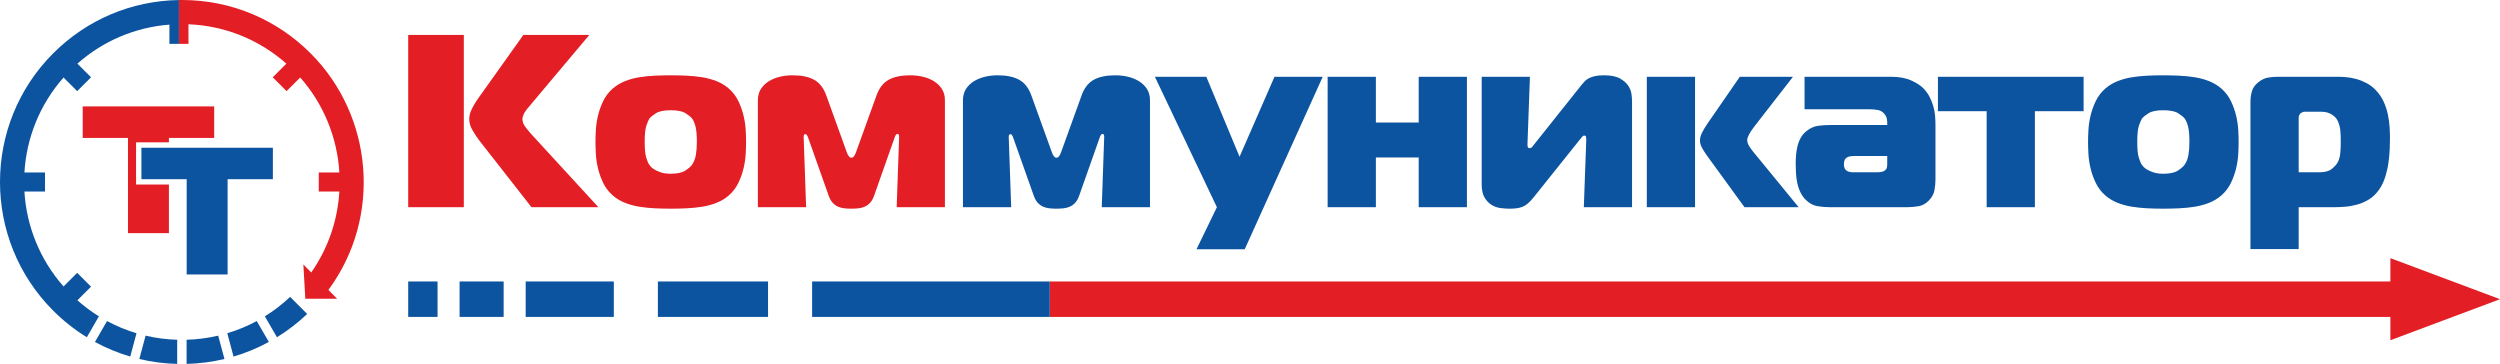 <?xml version="1.0" encoding="UTF-8"?>
<!DOCTYPE svg PUBLIC "-//W3C//DTD SVG 1.1//EN" "http://www.w3.org/Graphics/SVG/1.1/DTD/svg11.dtd">
<!-- Creator: CorelDRAW 2019 (64-Bit) -->
<svg xmlns="http://www.w3.org/2000/svg" xml:space="preserve" width="176.167mm" height="25.643mm" version="1.1" style="shape-rendering:geometricPrecision; text-rendering:geometricPrecision; image-rendering:optimizeQuality; fill-rule:evenodd; clip-rule:evenodd"
viewBox="0 0 17616.74 2564.3"
 xmlns:xlink="http://www.w3.org/1999/xlink">
 <defs>
  <style type="text/css">
   <![CDATA[
    .fil4 {fill:#E31E24}
    .fil5 {fill:#0C54A0}
    .fil0 {fill:#E31E24;fill-rule:nonzero}
    .fil2 {fill:#E31E24;fill-rule:nonzero}
    .fil1 {fill:#0C54A0;fill-rule:nonzero}
    .fil3 {fill:#0C54A0;fill-rule:nonzero}
   ]]>
  </style>
 </defs>
 <g id="Слой_x0020_1">
  <g id="_5673612112">
   <g>
    <g>
     <polygon class="fil0" points="16844.26,2233.19 16844.26,2397.52 17616.74,2108.31 16844.26,1819.11 16844.26,1983.44 7397.36,1983.44 7397.36,2233.19 "/>
     <path class="fil1" d="M4635.9 2233.18l776.3 0 0 -249.75 -776.3 0 0 249.75zm1086.84 0l1674.62 0 0 -249.75 -1674.62 0 0 249.75zm-2846.24 0l206.77 0 0 -249.75 -206.77 0 0 249.75zm362.04 0l310.52 0 0 -249.75 -310.52 0 0 249.75zm465.79 0l621.03 0 0 -249.75 -621.03 0 0 249.75z"/>
    </g>
    <g>
     <path class="fil2" d="M3745.26 1460.1l-367.63 -469.93c-15.02,-19.65 -30.62,-43.06 -46.82,-70.23 -16.18,-27.16 -24.27,-54.05 -24.27,-80.64 0,-23.12 6.06,-46.82 18.2,-71.09 12.15,-24.27 24.58,-45.67 37.28,-64.16l326.01 -457.79 464.73 0 -421.37 501.15c-23.12,26.58 -37.29,46.81 -42.5,60.68 -5.2,13.89 -7.8,23.7 -7.8,29.49 0,19.64 7.52,39.31 22.55,58.95 15.03,19.66 28.9,36.41 41.62,50.3l471.65 513.27 -471.65 0zm-868.76 -1213.84l391.88 0 0 1213.84 -391.88 0 0 -1213.84zm1666.4 754.31c0,50.87 3.77,88.15 11.29,111.85 7.52,23.69 14.72,40.18 21.67,49.42 1.16,2.31 4.91,6.94 11.26,13.88 6.37,6.92 15.61,13.87 27.75,20.81 12.15,6.92 27.18,13.29 45.08,19.07 17.92,5.77 40.19,8.66 66.77,8.66 46.25,0 80.63,-7.52 103.18,-22.53 22.53,-15.03 37.85,-28.32 45.94,-39.89 13.89,-19.65 23.12,-43.06 27.75,-70.23 4.63,-27.16 6.95,-57.51 6.95,-91.04 0,-48.54 -3.18,-84.96 -9.55,-109.25 -6.35,-24.27 -14.15,-42.76 -23.41,-55.48 -9.24,-11.57 -24.84,-24.27 -46.82,-38.15 -21.95,-13.87 -56.65,-20.81 -104.04,-20.81 -47.39,0 -82.07,6.94 -104.04,20.81 -21.96,13.88 -37.57,26.58 -46.82,38.15 -5.78,9.24 -12.72,25.44 -20.81,48.56 -8.09,23.1 -12.15,61.83 -12.15,116.17zm183.82 -469.93c35.84,0 72.83,0.88 110.99,2.6 38.13,1.74 75.14,5.51 110.96,11.28 35.84,5.78 69.66,15.04 101.46,27.73 31.79,12.72 60.4,30.07 85.84,52.05 28.9,25.41 51.43,55.19 67.63,89.29 16.18,34.1 28.3,68.49 36.41,103.18 8.09,34.68 13.01,68.21 14.73,100.57 1.74,32.38 2.6,60.11 2.6,83.23 0,23.12 -0.86,50.87 -2.6,83.23 -1.72,32.38 -6.64,65.91 -14.73,100.59 -8.11,34.67 -20.23,69.08 -36.41,103.18 -16.2,34.1 -38.73,63.86 -67.63,89.29 -25.44,21.96 -54.05,39.31 -85.84,52.03 -31.8,12.71 -65.62,21.95 -101.46,27.75 -35.82,5.77 -72.83,9.52 -110.96,11.26 -38.16,1.74 -75.15,2.6 -110.99,2.6 -36.99,0 -74.26,-0.86 -111.85,-2.6 -37.56,-1.74 -74.26,-5.49 -110.1,-11.26 -35.84,-5.8 -69.66,-15.04 -101.44,-27.75 -31.81,-12.72 -60.42,-30.07 -85.84,-52.03 -28.9,-25.43 -51.45,-55.19 -67.63,-89.29 -16.2,-34.1 -28.32,-68.51 -36.41,-103.18 -8.09,-34.68 -13.01,-68.21 -14.75,-100.59 -1.74,-32.36 -2.6,-60.11 -2.6,-83.23 0,-23.12 0.86,-50.85 2.6,-83.23 1.74,-32.36 6.66,-65.89 14.75,-100.57 8.09,-34.69 20.21,-69.08 36.41,-103.18 16.18,-34.1 38.73,-63.88 67.63,-89.29 25.42,-21.98 54.03,-39.33 85.84,-52.05 31.78,-12.69 65.6,-21.95 101.44,-27.73 35.84,-5.77 72.54,-9.54 110.1,-11.28 37.59,-1.72 74.86,-2.6 111.85,-2.6zm1432.33 849.69c-6.95,19.66 -15.9,35.55 -26.89,47.7 -10.98,12.12 -23.41,21.38 -37.28,27.73 -13.86,6.37 -28.9,10.4 -45.08,12.14 -16.18,1.74 -32.95,2.6 -50.3,2.6 -17.32,0 -34.1,-0.86 -50.28,-2.6 -16.18,-1.74 -31.21,-5.77 -45.08,-12.14 -13.88,-6.35 -26.29,-15.61 -37.29,-27.73 -10.98,-12.15 -19.93,-28.04 -26.87,-47.7l-145.66 -410.97c-5.78,-16.18 -12.15,-24.27 -19.07,-24.27 -8.09,0 -12.15,6.94 -12.15,20.81l17.35 494.2 -339.88 0 0 -754.31c0,-30.07 6.94,-56.08 20.81,-78.03 13.87,-21.98 32.36,-40.19 55.48,-54.63 23.13,-14.46 49.14,-25.15 78.03,-32.09 28.9,-6.92 58.97,-10.4 90.18,-10.4 63.59,0 114.45,10.71 152.6,32.09 38.14,21.38 66.47,58.08 84.96,110.1l143.94 398.85c9.24,26.58 20.23,39.88 32.93,39.88 12.72,0 23.72,-13.3 32.96,-39.88l143.93 -398.85c18.5,-52.02 46.82,-88.72 84.96,-110.1 38.16,-21.38 89.01,-32.09 152.6,-32.09 31.22,0 61.26,3.48 90.18,10.4 28.9,6.94 54.91,17.63 78.03,32.09 23.1,14.44 41.62,32.65 55.48,54.63 13.87,21.95 20.81,47.96 20.81,78.03l0 754.31 -339.88 0 17.35 -495.95c0,-9.23 -1.45,-15.03 -4.34,-17.32 -2.89,-2.32 -5.49,-3.48 -7.8,-3.48 -6.93,0 -13.3,8.09 -19.07,24.29l-145.66 412.69z"/>
     <path class="fil3" d="M7604.12 1380.33c-6.95,19.66 -15.9,35.55 -26.9,47.7 -10.97,12.12 -23.41,21.38 -37.27,27.73 -13.87,6.37 -28.9,10.4 -45.08,12.14 -16.18,1.74 -32.95,2.6 -50.3,2.6 -17.33,0 -34.1,-0.86 -50.28,-2.6 -16.18,-1.74 -31.21,-5.77 -45.08,-12.14 -13.89,-6.35 -26.3,-15.61 -37.3,-27.73 -10.97,-12.15 -19.92,-28.04 -26.87,-47.7l-145.66 -410.97c-5.77,-16.18 -12.14,-24.27 -19.06,-24.27 -8.09,0 -12.15,6.94 -12.15,20.81l17.35 494.2 -339.88 0 0 -754.31c0,-30.07 6.94,-56.08 20.81,-78.03 13.86,-21.98 32.36,-40.19 55.48,-54.63 23.12,-14.46 49.13,-25.15 78.03,-32.09 28.9,-6.92 58.97,-10.4 90.18,-10.4 63.59,0 114.45,10.71 152.6,32.09 38.14,21.38 66.46,58.08 84.96,110.1l143.94 398.85c9.23,26.58 20.23,39.88 32.93,39.88 12.72,0 23.72,-13.3 32.95,-39.88l143.94 -398.85c18.5,-52.02 46.82,-88.72 84.96,-110.1 38.15,-21.38 89.01,-32.09 152.6,-32.09 31.21,0 61.26,3.48 90.18,10.4 28.9,6.94 54.91,17.63 78.03,32.09 23.1,14.44 41.62,32.65 55.48,54.63 13.87,21.95 20.81,47.96 20.81,78.03l0 754.31 -339.88 0 17.35 -495.95c0,-9.23 -1.46,-15.03 -4.34,-17.32 -2.89,-2.32 -5.49,-3.48 -7.81,-3.48 -6.92,0 -13.29,8.09 -19.07,24.29l-145.65 412.69zm1167.01 376.29l-339.88 0 143.92 -296.52 -436.98 -919.06 362.43 0 234.1 563.57 246.22 -563.57 339.88 0 -549.69 1215.58zm1225.99 -296.52l0 -350.29 -301.73 0 0 350.29 -339.88 0 0 -919.06 339.88 0 0 322.55 301.73 0 0 -322.55 339.88 0 0 919.06 -339.88 0zm1163.56 0l17.32 -476.86c0,-6.94 -0.57,-13.31 -1.72,-19.09 -1.16,-5.77 -5.2,-8.66 -12.14,-8.66 -5.78,0 -10.98,2.89 -15.61,8.66 -4.63,5.78 -9.83,12.15 -15.61,19.09l-325.99 407.49c-13.89,17.35 -27.18,31.5 -39.9,42.5 -12.69,10.98 -25.7,19.07 -39.01,24.27 -13.29,5.2 -27.45,8.66 -42.48,10.4 -15.03,1.74 -31.79,2.6 -50.28,2.6 -18.49,0 -39.02,-1.45 -61.57,-4.34 -22.54,-2.89 -43.64,-10.4 -63.28,-22.53 -19.66,-12.14 -36.13,-29.49 -49.42,-52.02 -13.29,-22.55 -19.95,-54.05 -19.95,-94.52l0 -756.05 339.88 0 -17.35 476.88c0,8.09 0.86,14.44 2.6,19.06 1.74,4.63 6.07,6.95 13.01,6.95 6.94,0 13,-3.18 18.21,-9.55 5.2,-6.35 9.54,-11.83 13,-16.46l332.94 -417.92c6.94,-8.08 14.17,-16.46 21.67,-25.15 7.51,-8.66 17.34,-16.18 29.49,-22.52 12.12,-6.37 26.58,-11.58 43.34,-15.61 16.77,-4.06 38.44,-6.08 65.04,-6.08 48.54,0 86.13,7.51 112.71,22.55 26.58,15.03 46.25,32.38 58.97,52.02 12.69,19.66 20.21,39.89 22.52,60.7 2.32,20.81 3.49,36.99 3.49,48.54l0 745.65 -339.88 0zm1132.34 0l-268.79 -369.35c-10.4,-15.04 -20.5,-31.22 -30.33,-48.56 -9.83,-17.33 -14.75,-35.25 -14.75,-53.75 0,-16.2 4.92,-34.12 14.75,-53.76 9.83,-19.66 23.41,-42.19 40.73,-67.63l225.44 -326.01 374.55 0 -272.25 350.28c-33.51,43.94 -50.28,75.72 -50.28,95.38 0,13.87 4.34,27.76 13,41.62 8.67,13.87 17.64,26.59 26.88,38.16l322.55 393.62 -381.5 0zm-688.42 0l0 -919.06 339.88 0 0 919.06 -339.88 0zm1453.14 -360.69c-5.78,0 -13.58,0.88 -23.41,2.6 -9.81,1.74 -18.79,6.08 -26.88,13.01 -5.77,5.77 -9.54,12.43 -11.26,19.94 -1.74,7.52 -2.6,15.32 -2.6,23.41 0,6.95 0.86,13.87 2.6,20.81 1.72,6.95 5.49,13.29 11.26,19.07 5.78,5.8 13.01,9.83 21.67,12.15 8.69,2.31 17.06,3.46 25.15,3.46l176.88 0c9.25,0 18.49,-0.86 27.75,-2.6 9.23,-1.72 16.75,-4.92 22.53,-9.53 8.11,-5.79 13,-12.72 14.74,-20.81 1.74,-8.09 2.6,-16.2 2.6,-24.29l0 -57.22 -241.03 0zm267.05 -558.37c56.65,0 103.75,8.4 141.31,25.15 37.59,16.77 66.2,34.98 85.86,54.62 18.49,18.5 33.51,39.02 45.08,61.57 11.55,22.55 20.52,45.08 26.87,67.63 6.37,22.55 10.4,45.08 12.14,67.62 1.74,22.55 2.6,43.06 2.6,61.57l0 384.96c0,24.27 -2.31,49.42 -6.94,75.43 -4.63,26.01 -17.33,49.99 -38.13,71.95 -21.98,23.12 -46.82,37.01 -74.58,41.62 -27.75,4.62 -54.9,6.94 -81.51,6.94l-541.02 0c-28.9,0 -58.08,-2.32 -87.56,-6.94 -29.49,-4.61 -56.36,-18.5 -80.63,-41.62 -17.35,-16.18 -31.21,-35.25 -41.62,-57.23 -10.4,-21.95 -17.92,-44.79 -22.55,-68.48 -4.62,-23.7 -7.51,-47.11 -8.66,-70.23 -1.17,-23.13 -1.74,-43.93 -1.74,-62.43 0,-19.66 0.86,-40.18 2.6,-61.56 1.74,-21.39 5.2,-42.48 10.4,-63.29 5.21,-20.81 13.01,-40.47 23.41,-58.96 10.41,-18.5 24.87,-34.68 43.36,-48.54 25.42,-19.66 52.31,-31.22 80.64,-34.7 28.32,-3.46 55.76,-5.2 82.35,-5.2l402.3 0 0 -13.87c0,-8.09 -0.86,-17.63 -2.6,-28.61 -1.74,-10.97 -6.63,-21.67 -14.74,-32.07 -12.7,-17.35 -28.9,-27.75 -48.54,-31.21 -19.66,-3.48 -38.16,-5.2 -55.51,-5.2l-461.24 0 0 -228.92 608.65 0zm674.55 919.06l0 -676.28 -343.34 0 0 -242.78 1026.56 0 0 242.78 -343.34 0 0 676.28 -339.88 0zm1061.24 -459.53c0,50.87 3.77,88.15 11.28,111.85 7.52,23.69 14.73,40.18 21.67,49.42 1.17,2.31 4.92,6.94 11.27,13.88 6.37,6.92 15.6,13.87 27.75,20.81 12.14,6.92 27.18,13.29 45.08,19.07 17.92,5.77 40.18,8.66 66.76,8.66 46.25,0 80.64,-7.52 103.19,-22.53 22.53,-15.03 37.84,-28.32 45.93,-39.89 13.89,-19.65 23.13,-43.06 27.76,-70.23 4.62,-27.16 6.94,-57.51 6.94,-91.04 0,-48.54 -3.18,-84.96 -9.54,-109.25 -6.35,-24.27 -14.16,-42.76 -23.41,-55.48 -9.24,-11.57 -24.85,-24.27 -46.82,-38.15 -21.96,-13.87 -56.65,-20.81 -104.05,-20.81 -47.39,0 -82.06,6.94 -104.04,20.81 -21.95,13.88 -37.56,26.58 -46.82,38.15 -5.77,9.24 -12.72,25.44 -20.81,48.56 -8.09,23.1 -12.14,61.83 -12.14,116.17zm183.81 -469.93c35.85,0 72.83,0.88 110.99,2.6 38.13,1.74 75.14,5.51 110.96,11.28 35.85,5.78 69.66,15.04 101.47,27.73 31.78,12.72 60.39,30.07 85.83,52.05 28.9,25.41 51.43,55.19 67.63,89.29 16.18,34.1 28.3,68.49 36.41,103.18 8.09,34.68 13.01,68.21 14.73,100.57 1.74,32.38 2.6,60.11 2.6,83.23 0,23.12 -0.86,50.87 -2.6,83.23 -1.72,32.38 -6.64,65.91 -14.73,100.59 -8.11,34.67 -20.23,69.08 -36.41,103.18 -16.2,34.1 -38.73,63.86 -67.63,89.29 -25.44,21.96 -54.05,39.31 -85.83,52.03 -31.81,12.71 -65.62,21.95 -101.47,27.75 -35.82,5.77 -72.83,9.52 -110.96,11.26 -38.16,1.74 -75.14,2.6 -110.99,2.6 -36.98,0 -74.26,-0.86 -111.84,-2.6 -37.56,-1.74 -74.27,-5.49 -110.11,-11.26 -35.84,-5.8 -69.65,-15.04 -101.44,-27.75 -31.81,-12.72 -60.42,-30.07 -85.83,-52.03 -28.9,-25.43 -51.45,-55.19 -67.63,-89.29 -16.2,-34.1 -28.33,-68.51 -36.42,-103.18 -8.09,-34.68 -13,-68.21 -14.74,-100.59 -1.74,-32.36 -2.6,-60.11 -2.6,-83.23 0,-23.12 0.86,-50.85 2.6,-83.23 1.74,-32.36 6.65,-65.89 14.74,-100.57 8.09,-34.69 20.22,-69.08 36.42,-103.18 16.18,-34.1 38.73,-63.88 67.63,-89.29 25.41,-21.98 54.02,-39.33 85.83,-52.05 31.79,-12.69 65.6,-21.95 101.44,-27.73 35.84,-5.77 72.55,-9.54 110.11,-11.28 37.58,-1.72 74.86,-2.6 111.84,-2.6zm1102.86 683.22c36.98,0 65.31,-8.09 84.97,-24.27 19.64,-16.18 33.53,-31.79 41.62,-46.82 9.24,-18.5 15.03,-39.59 17.33,-63.29 2.31,-23.71 3.48,-50.59 3.48,-80.63 0,-26.61 -0.88,-50.88 -2.6,-72.83 -1.74,-21.98 -6.09,-42.21 -13.01,-60.71 -6.94,-18.49 -16.18,-32.93 -27.75,-43.33 -11.55,-10.41 -23.41,-18.21 -35.56,-23.41 -12.12,-5.21 -23.69,-8.4 -34.67,-9.55 -10.98,-1.16 -18.78,-1.74 -23.41,-1.74l-119.65 0c-3.46,0 -8.38,1.46 -14.74,4.34 -6.35,2.89 -10.7,5.49 -13.01,7.81 -8.09,8.09 -12.12,18.49 -12.12,31.21l0 383.22 149.12 0zm-149.12 541.02l-339.88 0 0 -1038.69c0,-26.58 3.74,-52.02 11.26,-76.29 7.52,-24.29 24.58,-46.24 51.16,-65.91 20.81,-15.03 42.19,-24.27 64.17,-27.75 21.95,-3.46 43.93,-5.2 65.88,-5.2l426.58 0c15.03,0 33.24,0.88 54.62,2.6 21.38,1.74 44.22,5.8 68.49,12.15 24.29,6.37 48.85,15.89 73.71,28.61 24.84,12.72 47.68,30.06 68.49,52.02 23.12,24.29 41.33,51.16 54.62,80.63 13.29,29.5 23.12,59.54 29.49,90.18 6.35,30.64 10.41,60.4 12.13,89.3 1.74,28.9 2.6,54.33 2.6,76.31 0,19.64 -0.57,44.79 -1.72,75.43 -1.17,30.62 -4.06,62.71 -8.68,96.24 -4.63,33.53 -12.13,67.03 -22.53,100.56 -10.41,33.53 -24.29,63.02 -41.62,88.44 -20.81,30.06 -44.53,53.47 -71.11,70.22 -26.58,16.78 -54.34,29.21 -83.23,37.3 -28.9,8.09 -57.23,13.29 -84.98,15.61 -27.73,2.31 -53.74,3.46 -78.03,3.46l-251.42 0 0 294.78z"/>
    </g>
   </g>
   <g>
    <path class="fil4" d="M2391.44 1215.22l-145.27 0 0 134.3 145.26 0c-12.04,200.79 -78.11,398.91 -198.25,570.45l-55.48 -56.34 13.82 241.57 223.98 0 -61.24 -62.21c378.67,-513.36 315.83,-1225.81 -125.72,-1667.39 -242.21,-242.19 -564.3,-375.6 -906.76,-375.6 -6.96,0 -13.92,0.05 -20.85,0.17l0 308.79 67.14 0 0 -137.92c256.76,10.45 498.06,107.65 689.95,277.56l-96.04 96.04 97.53 97.53 96.01 -96.02c163.66,185.18 261.09,421.78 275.92,669.07zm-1489.58 427.75l0 -671.22 -319.02 0 0 -222.04 926.45 0 0 222.04 -319.03 0 0 31.39 -231.49 0 0 297.39 231.49 0 0 342.44 -288.4 0z"/>
    <path class="fil5" d="M1260.93 0.18c-334.75,5.33 -648.69,138.12 -885.98,375.42 -499.93,500.01 -499.93,1313.51 0,1813.51 72.37,72.38 151.89,135.03 236.94,187.33l85.11 -147.43c-53.22,-33 -103.89,-70.7 -151.53,-112.88l96.05 -96.05 -97.52 -97.52 -96.03 96.02c-169.52,-191.77 -261.44,-428.5 -275.86,-669.06l145.09 0 0 -134.3 -145.09 0c14.4,-240.56 106.34,-477.3 275.86,-669.07l96.03 96.02 97.52 -97.53 -96.05 -96.04c181.47,-160.68 407.14,-256.34 648.3,-275.08l0 135.44 67.16 0 0 -308.78zm54.55 1933.9l0 -671.22 -319.03 0 0 -222.04 926.46 0 0 222.04 -319.03 0 0 671.22 -288.4 0zm-646.31 475.53c79.04,43.07 162.3,77.56 248.66,102.99l44.05 -164.42c-71.99,-21.51 -141.49,-50.28 -207.6,-85.99l-85.11 147.42zm312.68 120.04c86.58,20.66 175.88,32.36 266.76,34.65l0 -170.16c-75.82,-2.21 -150.34,-11.96 -222.69,-28.92l-44.07 164.43zm333.1 34.65c90.88,-2.3 180.16,-14 266.74,-34.65l-44.05 -164.43c-72.36,16.96 -146.87,26.71 -222.69,28.92l0 170.16zm330.77 -51.71c86.35,-25.43 169.66,-59.93 248.71,-103.04l-85.11 -147.41c-66.12,35.71 -135.65,64.51 -207.65,86.02l44.05 164.43zm305.87 -136.15c75.86,-46.63 147.29,-101.5 213.2,-164.17l-120.32 -120.33c-55.2,52.07 -114.82,97.89 -177.99,137.07l85.11 147.43z"/>
   </g>
  </g>
 </g>
</svg>

